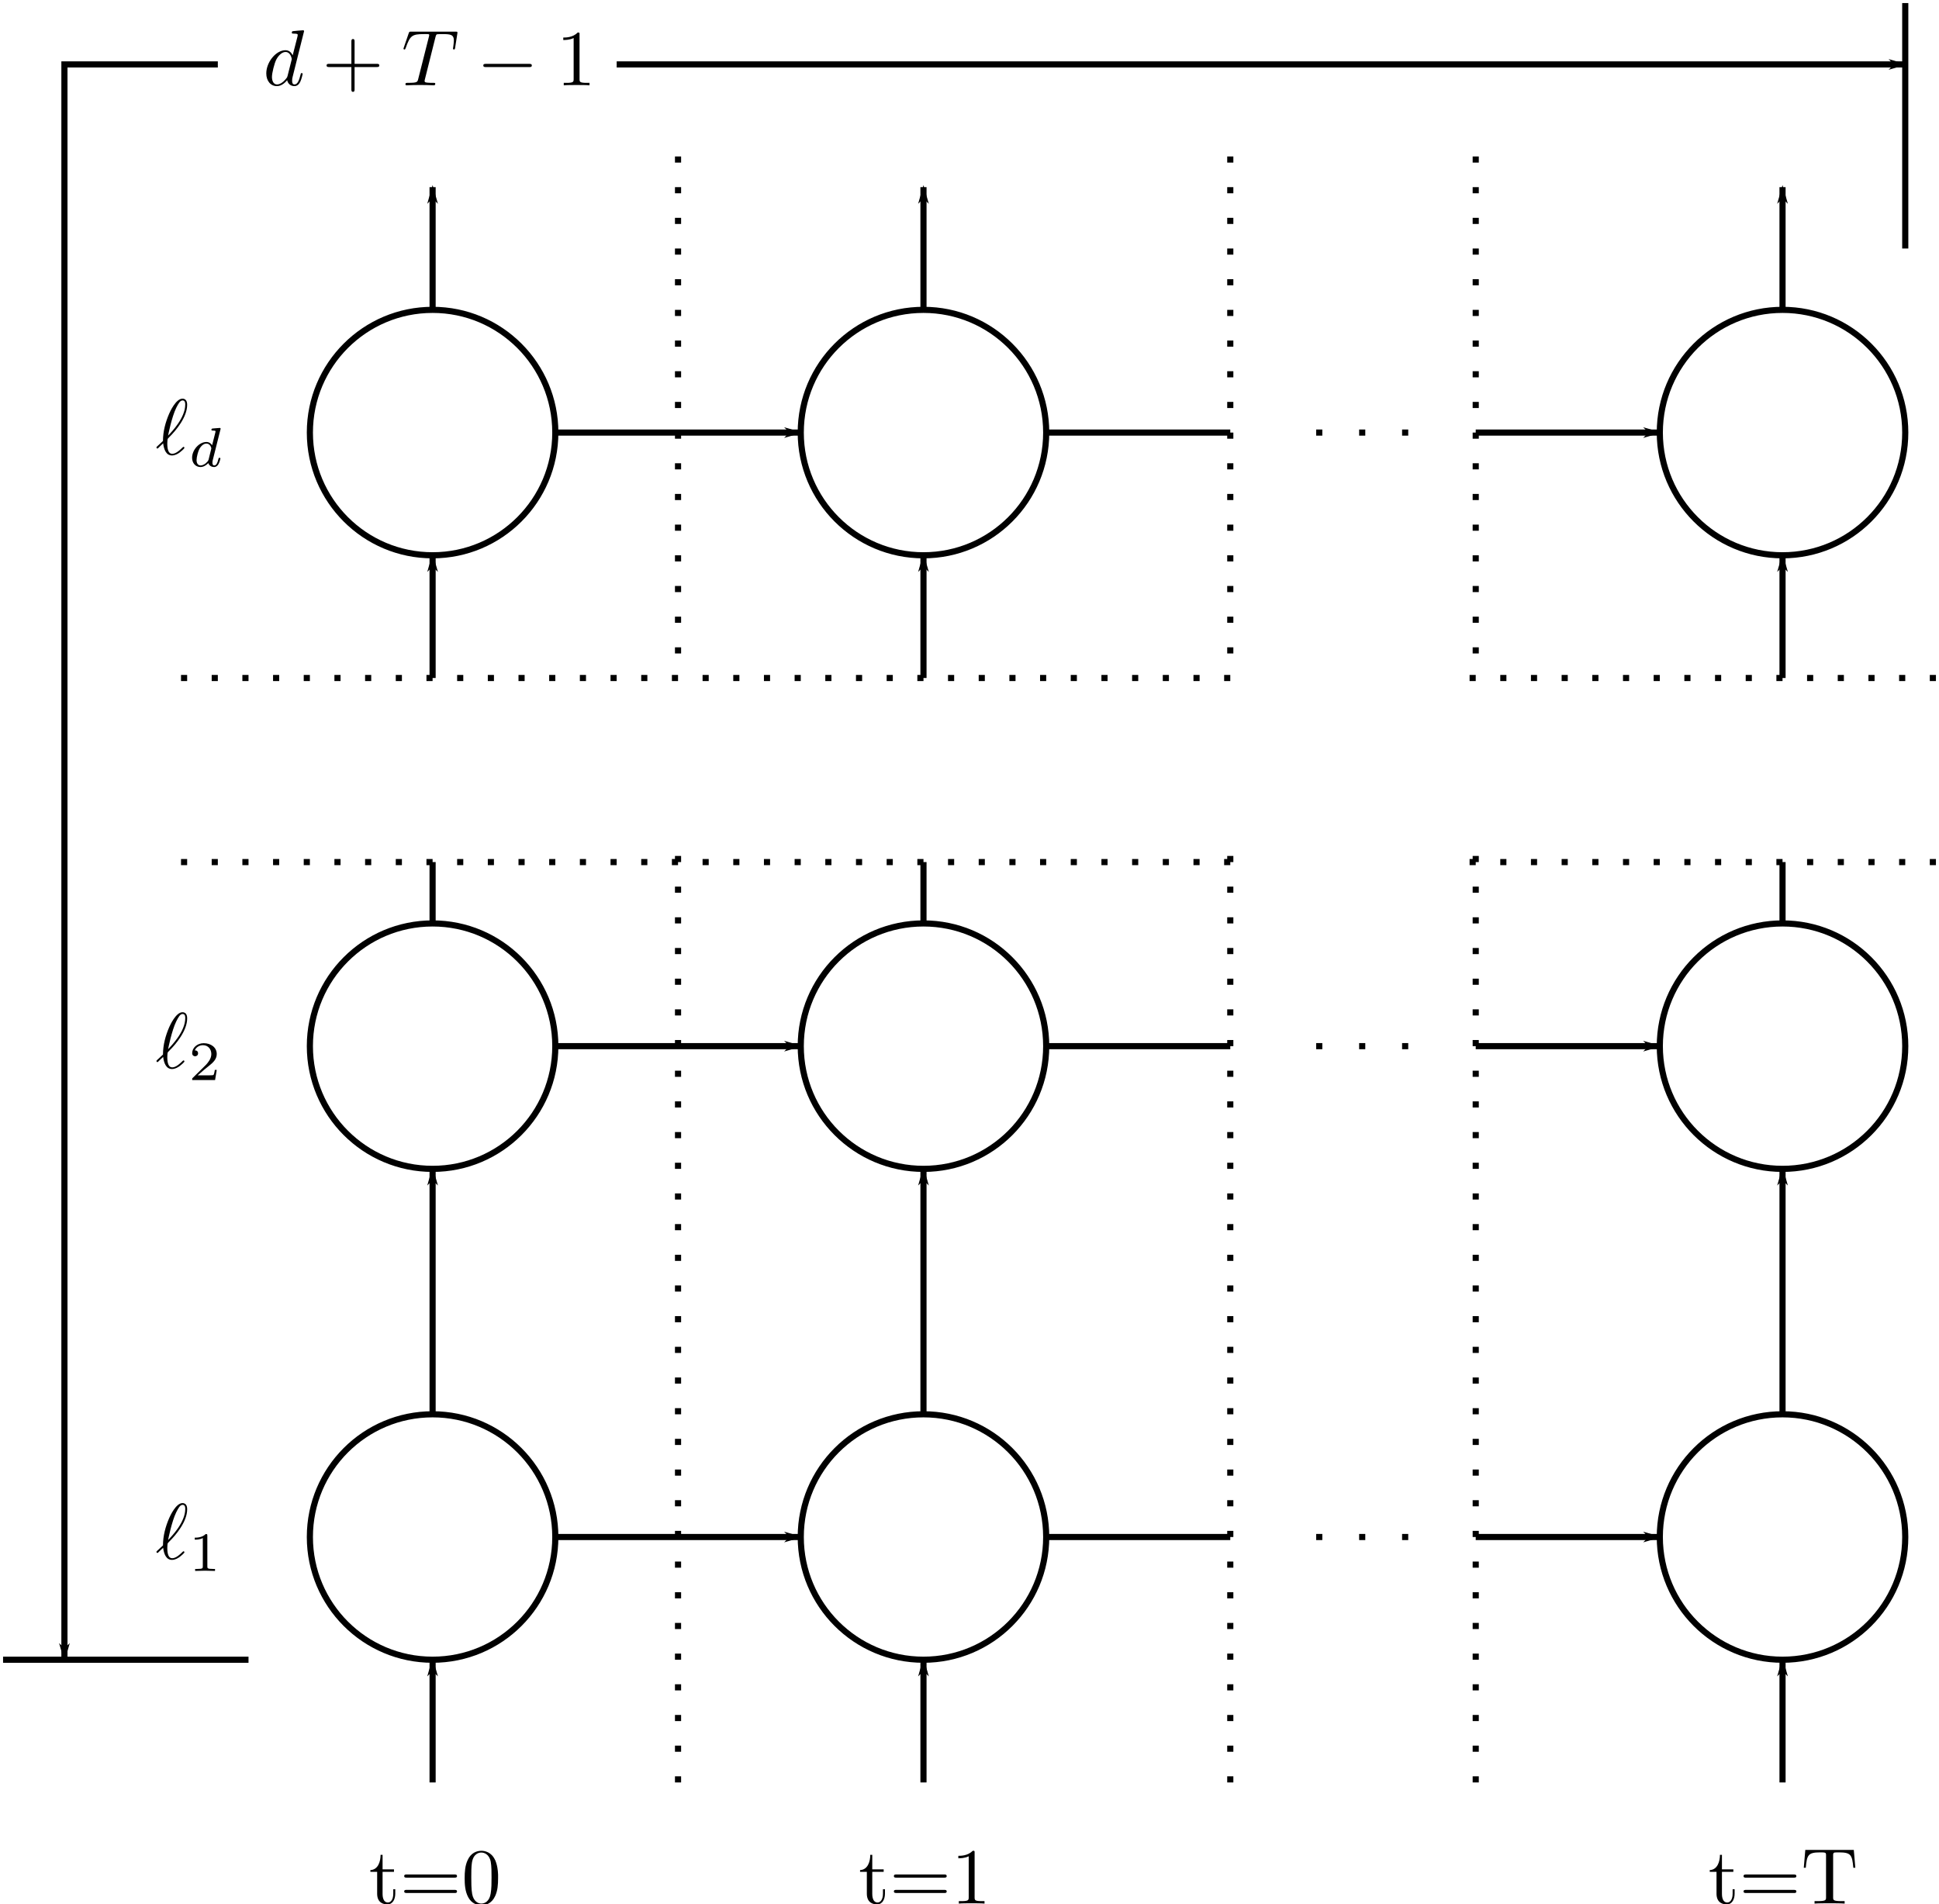 <?xml version="1.0" encoding="UTF-8" standalone="no"?>
<!-- Created with Inkscape (http://www.inkscape.org/) -->

<svg
   xmlns:ns0="http://www.iki.fi/pav/software/textext/"
   xmlns:dc="http://purl.org/dc/elements/1.1/"
   xmlns:cc="http://creativecommons.org/ns#"
   xmlns:rdf="http://www.w3.org/1999/02/22-rdf-syntax-ns#"
   xmlns:svg="http://www.w3.org/2000/svg"
   xmlns="http://www.w3.org/2000/svg"
   xmlns:sodipodi="http://sodipodi.sourceforge.net/DTD/sodipodi-0.dtd"
   xmlns:inkscape="http://www.inkscape.org/namespaces/inkscape"
   width="316"
   height="310.375"
   id="svg2"
   version="1.1"
   inkscape:version="0.48.5 r10040"
   sodipodi:docname="arch_stacked.pdf">
  <sodipodi:namedview
     id="base"
     pagecolor="#ffffff"
     bordercolor="#666666"
     borderopacity="1.0"
     inkscape:pageopacity="0.0"
     inkscape:pageshadow="2"
     inkscape:zoom="0.98994949"
     inkscape:cx="4.9560442"
     inkscape:cy="194.37792"
     inkscape:document-units="px"
     inkscape:current-layer="layer1"
     showgrid="true"
     inkscape:window-width="1366"
     inkscape:window-height="768"
     inkscape:window-x="0"
     inkscape:window-y="0"
     inkscape:window-maximized="1"
     fit-margin-top="0"
     fit-margin-left="0"
     fit-margin-right="0"
     fit-margin-bottom="0">
    <inkscape:grid
       originy="-440.125px"
       originx="-39.5px"
       snapvisiblegridlinesonly="true"
       enabled="true"
       visible="true"
       empspacing="5"
       type="xygrid"
       id="grid2985" />
  </sodipodi:namedview>
  <defs
     id="defs4">
    <marker
       inkscape:stockid="Arrow1Lstart"
       orient="auto"
       refY="0"
       refX="0"
       id="Arrow1Lstart"
       style="overflow:visible">
      <path
         inkscape:connector-curvature="0"
         id="path4791"
         d="M 0,0 5,-5 -12.5,0 5,5 0,0 z"
         style="fill-rule:evenodd;stroke:#000000;stroke-width:1pt"
         transform="matrix(0.8,0,0,0.8,10,0)" />
    </marker>
    <marker
       inkscape:stockid="Arrow1Lend"
       orient="auto"
       refY="0"
       refX="0"
       id="Arrow1Lend"
       style="overflow:visible">
      <path
         inkscape:connector-curvature="0"
         id="path3817"
         d="M 0,0 5,-5 -12.5,0 5,5 0,0 z"
         style="fill-rule:evenodd;stroke:#000000;stroke-width:1pt"
         transform="matrix(-0.8,0,0,-0.8,-10,0)" />
    </marker>
    <marker
       inkscape:stockid="Arrow2Mend"
       orient="auto"
       refY="0"
       refX="0"
       id="Arrow2Mend"
       style="overflow:visible">
      <path
         inkscape:connector-curvature="0"
         id="path3841"
         style="fill-rule:evenodd;stroke-width:0.625;stroke-linejoin:round"
         d="M 8.719,4.034 -2.207,0.016 8.719,-4.002 c -1.745,2.372 -1.735,5.617 -6e-7,8.035 z"
         transform="scale(-0.6,-0.6)" />
    </marker>
    <marker
       inkscape:stockid="Arrow1Lend"
       orient="auto"
       refY="0"
       refX="0"
       id="Arrow1Lend-6"
       style="overflow:visible">
      <path
         inkscape:connector-curvature="0"
         id="path3817-2"
         d="M 0,0 5,-5 -12.5,0 5,5 0,0 z"
         style="fill-rule:evenodd;stroke:#000000;stroke-width:1pt"
         transform="matrix(-0.8,0,0,-0.8,-10,0)" />
    </marker>
    <marker
       inkscape:stockid="Arrow1Lend"
       orient="auto"
       refY="0"
       refX="0"
       id="Arrow1Lend-1"
       style="overflow:visible">
      <path
         inkscape:connector-curvature="0"
         id="path3817-27"
         d="M 0,0 5,-5 -12.5,0 5,5 0,0 z"
         style="fill-rule:evenodd;stroke:#000000;stroke-width:1pt"
         transform="matrix(-0.8,0,0,-0.8,-10,0)" />
    </marker>
    <marker
       inkscape:stockid="Arrow1Lend"
       orient="auto"
       refY="0"
       refX="0"
       id="Arrow1Lend-9"
       style="overflow:visible">
      <path
         inkscape:connector-curvature="0"
         id="path3817-3"
         d="M 0,0 5,-5 -12.5,0 5,5 0,0 z"
         style="fill-rule:evenodd;stroke:#000000;stroke-width:1pt"
         transform="matrix(-0.8,0,0,-0.8,-10,0)" />
    </marker>
    <marker
       inkscape:stockid="Arrow1Lend"
       orient="auto"
       refY="0"
       refX="0"
       id="Arrow1Lend-0"
       style="overflow:visible">
      <path
         inkscape:connector-curvature="0"
         id="path3817-6"
         d="M 0,0 5,-5 -12.5,0 5,5 0,0 z"
         style="fill-rule:evenodd;stroke:#000000;stroke-width:1pt"
         transform="matrix(-0.8,0,0,-0.8,-10,0)" />
    </marker>
    <marker
       inkscape:stockid="Arrow1Lend"
       orient="auto"
       refY="0"
       refX="0"
       id="Arrow1Lend-61"
       style="overflow:visible">
      <path
         inkscape:connector-curvature="0"
         id="path3817-8"
         d="M 0,0 5,-5 -12.5,0 5,5 0,0 z"
         style="fill-rule:evenodd;stroke:#000000;stroke-width:1pt"
         transform="matrix(-0.8,0,0,-0.8,-10,0)" />
    </marker>
    <marker
       inkscape:stockid="Arrow1Lend"
       orient="auto"
       refY="0"
       refX="0"
       id="Arrow1Lend-92"
       style="overflow:visible">
      <path
         inkscape:connector-curvature="0"
         id="path3817-0"
         d="M 0,0 5,-5 -12.5,0 5,5 0,0 z"
         style="fill-rule:evenodd;stroke:#000000;stroke-width:1pt"
         transform="matrix(-0.8,0,0,-0.8,-10,0)" />
    </marker>
    <marker
       inkscape:stockid="Arrow1Lend"
       orient="auto"
       refY="0"
       refX="0"
       id="Arrow1Lend-7"
       style="overflow:visible">
      <path
         inkscape:connector-curvature="0"
         id="path3817-5"
         d="M 0,0 5,-5 -12.5,0 5,5 0,0 z"
         style="fill-rule:evenodd;stroke:#000000;stroke-width:1pt"
         transform="matrix(-0.8,0,0,-0.8,-10,0)" />
    </marker>
    <marker
       inkscape:stockid="Arrow1Lend"
       orient="auto"
       refY="0"
       refX="0"
       id="Arrow1Lend-2"
       style="overflow:visible">
      <path
         inkscape:connector-curvature="0"
         id="path3817-28"
         d="M 0,0 5,-5 -12.5,0 5,5 0,0 z"
         style="fill-rule:evenodd;stroke:#000000;stroke-width:1pt"
         transform="matrix(-0.8,0,0,-0.8,-10,0)" />
    </marker>
    <marker
       inkscape:stockid="Arrow1Lend"
       orient="auto"
       refY="0"
       refX="0"
       id="Arrow1Lend-612"
       style="overflow:visible">
      <path
         inkscape:connector-curvature="0"
         id="path3817-9"
         d="M 0,0 5,-5 -12.5,0 5,5 0,0 z"
         style="fill-rule:evenodd;stroke:#000000;stroke-width:1pt"
         transform="matrix(-0.8,0,0,-0.8,-10,0)" />
    </marker>
    <marker
       inkscape:stockid="Arrow1Lend"
       orient="auto"
       refY="0"
       refX="0"
       id="Arrow1Lend-19"
       style="overflow:visible">
      <path
         inkscape:connector-curvature="0"
         id="path3817-4"
         d="M 0,0 5,-5 -12.5,0 5,5 0,0 z"
         style="fill-rule:evenodd;stroke:#000000;stroke-width:1pt"
         transform="matrix(-0.8,0,0,-0.8,-10,0)" />
    </marker>
    <marker
       inkscape:stockid="Arrow1Lend"
       orient="auto"
       refY="0"
       refX="0"
       id="Arrow1Lend-8"
       style="overflow:visible">
      <path
         inkscape:connector-curvature="0"
         id="path3817-45"
         d="M 0,0 5,-5 -12.5,0 5,5 0,0 z"
         style="fill-rule:evenodd;stroke:#000000;stroke-width:1pt"
         transform="matrix(-0.8,0,0,-0.8,-10,0)" />
    </marker>
    <marker
       inkscape:stockid="Arrow1Lend"
       orient="auto"
       refY="0"
       refX="0"
       id="Arrow1Lend-3"
       style="overflow:visible">
      <path
         inkscape:connector-curvature="0"
         id="path3817-61"
         d="M 0,0 5,-5 -12.5,0 5,5 0,0 z"
         style="fill-rule:evenodd;stroke:#000000;stroke-width:1pt"
         transform="matrix(-0.8,0,0,-0.8,-10,0)" />
    </marker>
    <marker
       inkscape:stockid="Arrow1Lend"
       orient="auto"
       refY="0"
       refX="0"
       id="Arrow1Lend-32"
       style="overflow:visible">
      <path
         inkscape:connector-curvature="0"
         id="path3817-06"
         d="M 0,0 5,-5 -12.5,0 5,5 0,0 z"
         style="fill-rule:evenodd;stroke:#000000;stroke-width:1pt"
         transform="matrix(-0.8,0,0,-0.8,-10,0)" />
    </marker>
    <marker
       inkscape:stockid="Arrow1Lend"
       orient="auto"
       refY="0"
       refX="0"
       id="Arrow1Lend-5"
       style="overflow:visible">
      <path
         inkscape:connector-curvature="0"
         id="path3817-54"
         d="M 0,0 5,-5 -12.5,0 5,5 0,0 z"
         style="fill-rule:evenodd;stroke:#000000;stroke-width:1pt"
         transform="matrix(-0.8,0,0,-0.8,-10,0)" />
    </marker>
    <marker
       inkscape:stockid="Arrow1Lend"
       orient="auto"
       refY="0"
       refX="0"
       id="Arrow1Lend-36"
       style="overflow:visible">
      <path
         inkscape:connector-curvature="0"
         id="path3817-7"
         d="M 0,0 5,-5 -12.5,0 5,5 0,0 z"
         style="fill-rule:evenodd;stroke:#000000;stroke-width:1pt"
         transform="matrix(-0.8,0,0,-0.8,-10,0)" />
    </marker>
    <marker
       inkscape:stockid="Arrow1Lend"
       orient="auto"
       refY="0"
       refX="0"
       id="marker3224"
       style="overflow:visible">
      <path
         inkscape:connector-curvature="0"
         id="path3226"
         d="M 0,0 5,-5 -12.5,0 5,5 0,0 z"
         style="fill-rule:evenodd;stroke:#000000;stroke-width:1pt"
         transform="matrix(-0.8,0,0,-0.8,-10,0)" />
    </marker>
    <marker
       inkscape:stockid="Arrow1Lend"
       orient="auto"
       refY="0"
       refX="0"
       id="marker3228"
       style="overflow:visible">
      <path
         inkscape:connector-curvature="0"
         id="path3230"
         d="M 0,0 5,-5 -12.5,0 5,5 0,0 z"
         style="fill-rule:evenodd;stroke:#000000;stroke-width:1pt"
         transform="matrix(-0.8,0,0,-0.8,-10,0)" />
    </marker>
    <marker
       inkscape:stockid="Arrow1Lend"
       orient="auto"
       refY="0"
       refX="0"
       id="marker3232"
       style="overflow:visible">
      <path
         inkscape:connector-curvature="0"
         id="path3234"
         d="M 0,0 5,-5 -12.5,0 5,5 0,0 z"
         style="fill-rule:evenodd;stroke:#000000;stroke-width:1pt"
         transform="matrix(-0.8,0,0,-0.8,-10,0)" />
    </marker>
    <marker
       inkscape:stockid="Arrow1Lend"
       orient="auto"
       refY="0"
       refX="0"
       id="marker3236"
       style="overflow:visible">
      <path
         inkscape:connector-curvature="0"
         id="path3238"
         d="M 0,0 5,-5 -12.5,0 5,5 0,0 z"
         style="fill-rule:evenodd;stroke:#000000;stroke-width:1pt"
         transform="matrix(-0.8,0,0,-0.8,-10,0)" />
    </marker>
  </defs>
  <g
     transform="translate(-39.5,-301.862)"
     inkscape:label="Layer 1"
     inkscape:groupmode="layer"
     id="layer1">
    <path
       sodipodi:type="arc"
       style="fill:none;stroke:#000000;stroke-opacity:1"
       id="path2992"
       sodipodi:cx="110"
       sodipodi:cy="472.36218"
       sodipodi:rx="20"
       sodipodi:ry="20"
       d="m 130,472.362 c 0,11.046 -8.954,20 -20,20 -11.046,0 -20,-8.954 -20,-20 0,-11.046 8.954,-20 20,-20 11.046,0 20,8.954 20,20 z" />
    <path
       transform="translate(80,0)"
       sodipodi:type="arc"
       style="fill:none;stroke:#000000;stroke-opacity:1"
       id="path2992-3"
       sodipodi:cx="110"
       sodipodi:cy="472.36218"
       sodipodi:rx="20"
       sodipodi:ry="20"
       d="m 130,472.362 c 0,11.046 -8.954,20 -20,20 -11.046,0 -20,-8.954 -20,-20 0,-11.046 8.954,-20 20,-20 11.046,0 20,8.954 20,20 z" />
    <path
       transform="translate(220,0)"
       sodipodi:type="arc"
       style="fill:none;stroke:#000000;stroke-opacity:1"
       id="path2992-6"
       sodipodi:cx="110"
       sodipodi:cy="472.36218"
       sodipodi:rx="20"
       sodipodi:ry="20"
       d="m 130,472.362 c 0,11.046 -8.954,20 -20,20 -11.046,0 -20,-8.954 -20,-20 0,-11.046 8.954,-20 20,-20 11.046,0 20,8.954 20,20 z" />
    <path
       transform="translate(0,80)"
       sodipodi:type="arc"
       style="fill:none;stroke:#000000;stroke-opacity:1"
       id="path2992-7"
       sodipodi:cx="110"
       sodipodi:cy="472.36218"
       sodipodi:rx="20"
       sodipodi:ry="20"
       d="m 130,472.362 c 0,11.046 -8.954,20 -20,20 -11.046,0 -20,-8.954 -20,-20 0,-11.046 8.954,-20 20,-20 11.046,0 20,8.954 20,20 z" />
    <path
       transform="translate(80,80)"
       sodipodi:type="arc"
       style="fill:none;stroke:#000000;stroke-opacity:1"
       id="path2992-5"
       sodipodi:cx="110"
       sodipodi:cy="472.36218"
       sodipodi:rx="20"
       sodipodi:ry="20"
       d="m 130,472.362 c 0,11.046 -8.954,20 -20,20 -11.046,0 -20,-8.954 -20,-20 0,-11.046 8.954,-20 20,-20 11.046,0 20,8.954 20,20 z" />
    <path
       transform="translate(220,80)"
       sodipodi:type="arc"
       style="fill:none;stroke:#000000;stroke-opacity:1"
       id="path2992-35"
       sodipodi:cx="110"
       sodipodi:cy="472.36218"
       sodipodi:rx="20"
       sodipodi:ry="20"
       d="m 130,472.362 c 0,11.046 -8.954,20 -20,20 -11.046,0 -20,-8.954 -20,-20 0,-11.046 8.954,-20 20,-20 11.046,0 20,8.954 20,20 z" />
    <path
       style="fill:none;stroke:#000000;stroke-width:1px;stroke-linecap:butt;stroke-linejoin:miter;stroke-opacity:1;marker-end:url(#Arrow1Lend)"
       d="m 130,552.362 40,0"
       id="path3808"
       inkscape:connector-curvature="0" />
    <path
       style="fill:none;stroke:#000000;stroke-width:1px;stroke-linecap:butt;stroke-linejoin:miter;stroke-opacity:1;marker-end:url(#Arrow1Lend)"
       d="m 130,472.362 40,0"
       id="path3808-9"
       inkscape:connector-curvature="0" />
    <path
       style="fill:none;stroke:#000000;stroke-width:1px;stroke-linecap:butt;stroke-linejoin:miter;stroke-opacity:1;marker-end:url(#Arrow1Lend)"
       d="m 110,532.362 0,-40"
       id="path3808-0"
       inkscape:connector-curvature="0" />
    <path
       style="fill:none;stroke:#000000;stroke-width:1px;stroke-linecap:butt;stroke-linejoin:miter;stroke-opacity:1;marker-end:url(#Arrow1Lend)"
       d="m 190,532.362 0,-40"
       id="path3808-6"
       inkscape:connector-curvature="0" />
    <path
       style="fill:none;stroke:#000000;stroke-width:1px;stroke-linecap:butt;stroke-linejoin:miter;stroke-opacity:1;marker-end:url(#Arrow1Lend)"
       d="m 330,532.362 0,-40"
       id="path3808-2"
       inkscape:connector-curvature="0" />
    <path
       style="fill:none;stroke:#000000;stroke-width:1px;stroke-linecap:butt;stroke-linejoin:miter;stroke-opacity:1;marker-end:none"
       d="m 210,552.362 30,0"
       id="path3808-7"
       inkscape:connector-curvature="0"
       sodipodi:nodetypes="cc" />
    <path
       style="fill:none;stroke:#000000;stroke-width:1px;stroke-linecap:butt;stroke-linejoin:miter;stroke-opacity:1;marker-end:none"
       d="m 210,472.362 30,0"
       id="path3808-23"
       inkscape:connector-curvature="0"
       sodipodi:nodetypes="cc" />
    <path
       style="fill:none;stroke:#000000;stroke-width:1px;stroke-linecap:butt;stroke-linejoin:miter;stroke-opacity:1;marker-end:url(#Arrow1Lend)"
       d="m 280,552.362 30,0"
       id="path3808-7-9"
       inkscape:connector-curvature="0"
       sodipodi:nodetypes="cc" />
    <path
       style="fill:none;stroke:#000000;stroke-width:1px;stroke-linecap:butt;stroke-linejoin:miter;stroke-opacity:1;marker-end:url(#Arrow1Lend)"
       d="m 280,472.362 30,0"
       id="path3808-7-97"
       inkscape:connector-curvature="0"
       sodipodi:nodetypes="cc" />
    <path
       style="fill:none;stroke:#000000;stroke-width:1;stroke-linecap:butt;stroke-linejoin:miter;stroke-miterlimit:4;stroke-opacity:1;stroke-dasharray:1, 6;stroke-dashoffset:0"
       d="m 254,472.362 20,0"
       id="path4554"
       inkscape:connector-curvature="0" />
    <path
       style="fill:none;stroke:#000000;stroke-width:1;stroke-linecap:butt;stroke-linejoin:miter;stroke-miterlimit:4;stroke-opacity:1;stroke-dasharray:1, 6;stroke-dashoffset:0"
       d="m 254,552.362 20,0"
       id="path4554-3"
       inkscape:connector-curvature="0" />
    <g
       transform="translate(0,-40)"
       id="g3322">
      <path
         sodipodi:nodetypes="cc"
         inkscape:connector-curvature="0"
         id="path3808-23-3"
         d="m 110,452.362 0,-20"
         style="fill:none;stroke:#000000;stroke-width:1px;stroke-linecap:butt;stroke-linejoin:miter;stroke-opacity:1;marker-end:url(#Arrow1Lend)" />
      <path
         sodipodi:nodetypes="cc"
         inkscape:connector-curvature="0"
         id="path3808-23-3-7"
         d="m 190,452.362 0,-20"
         style="fill:none;stroke:#000000;stroke-width:1px;stroke-linecap:butt;stroke-linejoin:miter;stroke-opacity:1;marker-end:url(#Arrow1Lend)" />
      <path
         sodipodi:nodetypes="cc"
         inkscape:connector-curvature="0"
         id="path3808-23-3-0"
         d="m 330,452.362 0,-20"
         style="fill:none;stroke:#000000;stroke-width:1px;stroke-linecap:butt;stroke-linejoin:miter;stroke-opacity:1;marker-end:url(#Arrow1Lend)" />
    </g>
    <path
       style="fill:none;stroke:#000000;stroke-width:1px;stroke-linecap:butt;stroke-linejoin:miter;stroke-opacity:1;marker-end:url(#Arrow1Lend)"
       d="m 110,592.362 0,-20"
       id="path3808-23-3-06"
       inkscape:connector-curvature="0"
       sodipodi:nodetypes="cc" />
    <path
       style="fill:none;stroke:#000000;stroke-width:1px;stroke-linecap:butt;stroke-linejoin:miter;stroke-opacity:1;marker-end:url(#Arrow1Lend)"
       d="m 190,592.362 0,-20"
       id="path3808-23-3-1"
       inkscape:connector-curvature="0"
       sodipodi:nodetypes="cc" />
    <path
       style="fill:none;stroke:#000000;stroke-width:1px;stroke-linecap:butt;stroke-linejoin:miter;stroke-opacity:1;marker-end:url(#Arrow1Lend)"
       d="m 330,592.362 0,-20"
       id="path3808-23-3-76"
       inkscape:connector-curvature="0"
       sodipodi:nodetypes="cc" />
    <path
       sodipodi:nodetypes="cc"
       style="fill:none;stroke:#000000;stroke-width:1;stroke-linecap:butt;stroke-linejoin:miter;stroke-miterlimit:4;stroke-opacity:1;stroke-dasharray:1, 4;stroke-dashoffset:0"
       d="m 150,592.362 0,-155"
       id="path4666"
       inkscape:connector-curvature="0" />
    <path
       sodipodi:nodetypes="cc"
       style="fill:none;stroke:#000000;stroke-width:1;stroke-linecap:butt;stroke-linejoin:miter;stroke-miterlimit:4;stroke-opacity:1;stroke-dasharray:1, 4;stroke-dashoffset:0"
       d="m 240,592.362 0,-155"
       id="path4666-5"
       inkscape:connector-curvature="0" />
    <path
       sodipodi:nodetypes="cc"
       style="fill:none;stroke:#000000;stroke-width:1;stroke-linecap:butt;stroke-linejoin:miter;stroke-miterlimit:4;stroke-opacity:1;stroke-dasharray:1, 4;stroke-dashoffset:0"
       d="m 280,592.362 0,-155"
       id="path4666-6"
       inkscape:connector-curvature="0" />
    <g
       id="g5537"
       transform="matrix(1.3,0,0,-1.3,27.431,1466.506)"
       xml:space="preserve"
       stroke-miterlimit="10.433"
       font-style="normal"
       font-variant="normal"
       font-weight="normal"
       font-stretch="normal"
       font-size-adjust="none"
       letter-spacing="normal"
       word-spacing="normal"
       ns0:text="t=T"
       ns0:preamble=""
       style="font-style:normal;font-variant:normal;font-weight:normal;font-stretch:normal;letter-spacing:normal;word-spacing:normal;text-anchor:start;fill:none;stroke:#000000;stroke-linecap:butt;stroke-linejoin:miter;stroke-miterlimit:10.433;stroke-opacity:1;stroke-dasharray:none;stroke-dashoffset:0"><path
         style="fill:#000000;stroke-width:0"
         inkscape:connector-curvature="0"
         d="m 225.15,661.21 h 1.43 v 0.31 h -1.43 v 1.82 h -0.25 c 0,-0.81 -0.3,-1.87 -1.28,-1.91 v -0.22 h 0.85 v -2.74 c 0,-1.23 0.92,-1.34 1.28,-1.34 0.71,0 0.99,0.7 0.99,1.34 v 0.56 h -0.25 v -0.54 c 0,-0.74 -0.3,-1.12 -0.67,-1.12 -0.67,0 -0.67,0.91 -0.67,1.08 z"
         id="path5539" /><path
         style="fill:#000000;stroke-width:0"
         inkscape:connector-curvature="0"
         d="m 234.14,660.48 0.03,0 0.03,0 0.03,0 0.01,0.01 0.02,0 0.01,0 0.02,0 0.01,0 0.01,0 0.02,0.01 0.01,0 0.01,0 0.02,0.01 0.01,0 0.01,0.01 0.01,0 0.01,0.01 0.01,0.01 0.01,0.01 0.01,0.01 0.01,0.01 0,0 0.01,0.01 0,0 0,0.01 0,0.01 0.01,0 0,0.01 0,0.01 0,0 0.01,0.01 0,0.01 0,0.01 0,0.01 0,0 0,0.01 0,0.01 c 0,0.2 -0.19,0.2 -0.33,0.2 h -5.96 c -0.14,0 -0.33,0 -0.33,-0.2 0,-0.2 0.19,-0.2 0.34,-0.2 z"
         id="path5541" /><path
         style="fill:#000000;stroke-width:0"
         inkscape:connector-curvature="0"
         d="m 234.15,658.56 0.02,0 0.01,0 0.03,0 0.02,0 0.02,0 0.01,0 0.02,0 0.01,0 0.01,0 0.02,0.01 0.01,0 0.01,0 0.02,0.01 0.01,0 0.01,0.01 0.01,0 0.01,0.01 0.01,0 0.01,0.01 0.01,0.01 0.01,0.01 0,0 0.01,0.01 0,0.01 0.01,0 0,0.01 0,0 0,0.01 0.01,0.01 0,0 0,0.01 0,0.01 0.01,0 0,0.01 0,0.01 0,0.01 0,0.01 0,0.01 0,0.01 c 0,0.19 -0.19,0.19 -0.34,0.19 h -5.94 c -0.15,0 -0.34,0 -0.34,-0.19 0,-0.2 0.19,-0.2 0.33,-0.2 z"
         id="path5543" /><path
         style="fill:#000000;stroke-width:0"
         inkscape:connector-curvature="0"
         d="m 241.68,663.96 h -6.08 l -0.19,-2.24 h 0.25 c 0.14,1.6 0.29,1.93 1.79,1.93 0.18,0 0.44,0 0.54,-0.02 0.21,-0.04 0.21,-0.15 0.21,-0.37 v -5.24 c 0,-0.34 0,-0.48 -1.05,-0.48 h -0.39 v -0.31 c 0.4,0.04 1.42,0.04 1.88,0.04 0.46,0 1.48,0 1.89,-0.04 v 0.31 h -0.4 c -1.04,0 -1.04,0.14 -1.04,0.48 v 5.24 c 0,0.19 0,0.33 0.17,0.37 0.11,0.02 0.38,0.02 0.57,0.02 1.5,0 1.65,-0.33 1.79,-1.93 h 0.25 z"
         id="path5545" /></g>    <g
       style="font-style:normal;font-variant:normal;font-weight:normal;font-stretch:normal;letter-spacing:normal;word-spacing:normal;text-anchor:start;fill:none;stroke:#000000;stroke-linecap:butt;stroke-linejoin:miter;stroke-miterlimit:10.433;stroke-opacity:1;stroke-dasharray:none;stroke-dashoffset:0"
       ns0:preamble=""
       ns0:text="$\\ell_{1}$"
       word-spacing="normal"
       letter-spacing="normal"
       font-size-adjust="none"
       font-stretch="normal"
       font-weight="normal"
       font-variant="normal"
       font-style="normal"
       stroke-miterlimit="10.433"
       xml:space="preserve"
       transform="matrix(1.3,0,0,-1.3,-225.607,1410.349)"
       id="g5733"><path
         style="fill:#000000;stroke-width:0"
         inkscape:connector-curvature="0"
         id="path5735"
         d="m 223.59,658.22 0,-0.01 -0.01,0 0,-0.01 -0.01,0 0,-0.01 0,-0.01 -0.01,0 0,-0.01 -0.01,0 0,-0.01 0,0 0,0 0,-0.01 0,0 0,0 -0.01,-0.01 0,0 0,0 0,-0.01 0,0 0,0 0,-0.01 0,0 c 0,-0.05 0.06,-0.13 0.12,-0.13 0.05,0 0.08,0.03 0.36,0.31 0.08,0.07 0.28,0.26 0.36,0.34 0.1,-0.79 0.38,-1.52 1.11,-1.52 0.4,0 0.75,0.22 0.96,0.37 0.14,0.1 0.6,0.49 0.6,0.59 0,0.03 -0.03,0.12 -0.12,0.12 -0.03,0 -0.04,-0.01 -0.13,-0.09 -0.63,-0.63 -1,-0.78 -1.29,-0.78 -0.45,0 -0.61,0.52 -0.61,1.3 0,0.05 0.02,0.51 0.05,0.56 0.02,0.03 0.02,0.05 0.22,0.25 0.81,0.8 2.22,2.48 2.22,4.02 0,0.17 0,0.78 -0.59,0.78 l 0.02,-0.22 c 0.33,0 0.33,-0.36 0.33,-0.52 0,-1.66 -1.67,-3.39 -2.15,-3.89 h 0 c 0.02,0.11 0.45,2.31 1.02,3.48 0.27,0.53 0.48,0.93 0.8,0.93 l -0.02,0.22 c -0.82,0 -1.56,-1.64 -1.66,-1.87 -0.47,-1.08 -0.78,-2.24 -0.78,-3.43 z" /><path
         style="fill:#000000;stroke-width:0"
         inkscape:connector-curvature="0"
         id="path5737"
         d="m 229.92,660.16 0,0.01 0,0.01 0,0.01 0,0.01 0,0 0,0.01 0,0.01 0,0.01 -0.01,0 0,0.01 0,0.01 0,0 0,0.01 0,0 0,0.01 0,0 0,0.01 0,0 0,0.01 -0.01,0.01 0,0.01 0,0 -0.01,0.01 0,0.01 -0.01,0 0,0.01 -0.01,0 0,0 -0.01,0.01 -0.01,0 -0.01,0 -0.01,0 0,0 -0.01,0 0,0 -0.01,0.01 -0.01,0 0,0 -0.01,0 0,0 -0.01,0 -0.01,0 -0.01,0 0,0 -0.01,0 -0.01,0 -0.01,0 -0.01,0 0,0 -0.01,0 c -0.45,-0.44 -1.08,-0.45 -1.37,-0.45 v -0.25 c 0.17,0 0.63,0 1.01,0.2 v -3.55 c 0,-0.23 0,-0.32 -0.69,-0.32 h -0.27 v -0.25 c 0.13,0.01 0.98,0.03 1.24,0.03 0.22,0 1.09,-0.02 1.25,-0.03 v 0.25 h -0.27 c -0.69,0 -0.69,0.09 -0.69,0.32 z" /></g>    <g
       id="g5925"
       transform="matrix(1.3,0,0,-1.3,-225.607,1330.349)"
       xml:space="preserve"
       stroke-miterlimit="10.433"
       font-style="normal"
       font-variant="normal"
       font-weight="normal"
       font-stretch="normal"
       font-size-adjust="none"
       letter-spacing="normal"
       word-spacing="normal"
       ns0:text="$\\ell_{2}$"
       ns0:preamble=""
       style="font-style:normal;font-variant:normal;font-weight:normal;font-stretch:normal;letter-spacing:normal;word-spacing:normal;text-anchor:start;fill:none;stroke:#000000;stroke-linecap:butt;stroke-linejoin:miter;stroke-miterlimit:10.433;stroke-opacity:1;stroke-dasharray:none;stroke-dashoffset:0"><path
         style="fill:#000000;stroke-width:0"
         inkscape:connector-curvature="0"
         d="m 223.59,658.22 0,-0.01 -0.01,0 0,-0.01 -0.01,0 0,-0.01 0,-0.01 -0.01,0 0,-0.01 -0.01,0 0,-0.01 0,0 0,0 0,-0.01 0,0 0,0 -0.01,-0.01 0,0 0,0 0,-0.01 0,0 0,0 0,-0.01 0,0 c 0,-0.05 0.06,-0.13 0.12,-0.13 0.05,0 0.08,0.03 0.36,0.31 0.08,0.07 0.28,0.26 0.36,0.34 0.1,-0.79 0.38,-1.52 1.11,-1.52 0.4,0 0.75,0.22 0.96,0.37 0.14,0.1 0.6,0.49 0.6,0.59 0,0.03 -0.03,0.12 -0.12,0.12 -0.03,0 -0.04,-0.01 -0.13,-0.09 -0.63,-0.63 -1,-0.78 -1.29,-0.78 -0.45,0 -0.61,0.52 -0.61,1.3 0,0.05 0.02,0.51 0.05,0.56 0.02,0.03 0.02,0.05 0.22,0.25 0.81,0.8 2.22,2.48 2.22,4.02 0,0.17 0,0.78 -0.59,0.78 l 0.02,-0.22 c 0.33,0 0.33,-0.36 0.33,-0.52 0,-1.66 -1.67,-3.39 -2.15,-3.89 h 0 c 0.02,0.11 0.45,2.31 1.02,3.48 0.27,0.53 0.48,0.93 0.8,0.93 l -0.02,0.22 c -0.82,0 -1.56,-1.64 -1.66,-1.87 -0.47,-1.08 -0.78,-2.24 -0.78,-3.43 z"
         id="path5927" /><path
         style="fill:#000000;stroke-width:0"
         inkscape:connector-curvature="0"
         d="m 231.1,657.01 h -0.24 c -0.02,-0.16 -0.09,-0.57 -0.18,-0.64 -0.05,-0.04 -0.59,-0.04 -0.69,-0.04 h -1.28 c 0.73,0.65 0.98,0.84 1.39,1.17 0.52,0.41 1,0.84 1,1.5 0,0.84 -0.74,1.36 -1.63,1.36 -0.86,0 -1.45,-0.61 -1.45,-1.25 0,-0.35 0.3,-0.39 0.37,-0.39 0.17,0 0.37,0.12 0.37,0.37 0,0.13 -0.05,0.37 -0.41,0.37 0.22,0.5 0.69,0.65 1.02,0.65 0.69,0 1.05,-0.54 1.05,-1.11 0,-0.6 -0.43,-1.08 -0.65,-1.33 l -1.68,-1.66 c -0.07,-0.06 -0.07,-0.07 -0.07,-0.27 h 2.87 z"
         id="path5929" /></g>    <path
       sodipodi:type="arc"
       style="fill:none;stroke:#000000;stroke-opacity:1"
       id="path2992-53"
       sodipodi:cx="110"
       sodipodi:cy="472.36218"
       sodipodi:rx="20"
       sodipodi:ry="20"
       d="m 130,472.362 c 0,11.046 -8.954,20 -20,20 -11.046,0 -20,-8.954 -20,-20 0,-11.046 8.954,-20 20,-20 11.046,0 20,8.954 20,20 z"
       transform="translate(0,-100)" />
    <path
       transform="translate(80,-100)"
       sodipodi:type="arc"
       style="fill:none;stroke:#000000;stroke-opacity:1"
       id="path2992-3-5"
       sodipodi:cx="110"
       sodipodi:cy="472.36218"
       sodipodi:rx="20"
       sodipodi:ry="20"
       d="m 130,472.362 c 0,11.046 -8.954,20 -20,20 -11.046,0 -20,-8.954 -20,-20 0,-11.046 8.954,-20 20,-20 11.046,0 20,8.954 20,20 z" />
    <path
       transform="translate(220,-100)"
       sodipodi:type="arc"
       style="fill:none;stroke:#000000;stroke-opacity:1"
       id="path2992-6-6"
       sodipodi:cx="110"
       sodipodi:cy="472.36218"
       sodipodi:rx="20"
       sodipodi:ry="20"
       d="m 130,472.362 c 0,11.046 -8.954,20 -20,20 -11.046,0 -20,-8.954 -20,-20 0,-11.046 8.954,-20 20,-20 11.046,0 20,8.954 20,20 z" />
    <path
       style="fill:none;stroke:#000000;stroke-width:1px;stroke-linecap:butt;stroke-linejoin:miter;stroke-opacity:1;marker-end:url(#Arrow1Lend)"
       d="m 130,372.362 40,0"
       id="path3808-9-2"
       inkscape:connector-curvature="0" />
    <path
       style="fill:none;stroke:#000000;stroke-width:1px;stroke-linecap:butt;stroke-linejoin:miter;stroke-opacity:1;marker-end:none"
       d="m 210,372.362 30,0"
       id="path3808-23-9"
       inkscape:connector-curvature="0"
       sodipodi:nodetypes="cc" />
    <path
       style="fill:none;stroke:#000000;stroke-width:1px;stroke-linecap:butt;stroke-linejoin:miter;stroke-opacity:1;marker-end:url(#Arrow1Lend)"
       d="m 280,372.362 30,0"
       id="path3808-7-97-1"
       inkscape:connector-curvature="0"
       sodipodi:nodetypes="cc" />
    <path
       style="fill:none;stroke:#000000;stroke-width:1;stroke-linecap:butt;stroke-linejoin:miter;stroke-miterlimit:4;stroke-opacity:1;stroke-dasharray:1, 6;stroke-dashoffset:0"
       d="m 254,372.362 20,0"
       id="path4554-2"
       inkscape:connector-curvature="0" />
    <path
       style="fill:none;stroke:#000000;stroke-width:1px;stroke-linecap:butt;stroke-linejoin:miter;stroke-opacity:1;marker-end:url(#Arrow1Lend)"
       d="m 110,352.362 0,-20"
       id="path3808-23-3-70"
       inkscape:connector-curvature="0"
       sodipodi:nodetypes="cc" />
    <path
       style="fill:none;stroke:#000000;stroke-width:1px;stroke-linecap:butt;stroke-linejoin:miter;stroke-opacity:1;marker-end:url(#Arrow1Lend)"
       d="m 190,352.362 0,-20"
       id="path3808-23-3-7-9"
       inkscape:connector-curvature="0"
       sodipodi:nodetypes="cc" />
    <path
       style="fill:none;stroke:#000000;stroke-width:1px;stroke-linecap:butt;stroke-linejoin:miter;stroke-opacity:1;marker-end:url(#Arrow1Lend)"
       d="m 330,352.362 0,-20"
       id="path3808-23-3-0-3"
       inkscape:connector-curvature="0"
       sodipodi:nodetypes="cc" />
    <path
       sodipodi:nodetypes="cc"
       style="fill:none;stroke:#000000;stroke-width:1;stroke-linecap:butt;stroke-linejoin:miter;stroke-miterlimit:4;stroke-opacity:1;stroke-dasharray:1, 4;stroke-dashoffset:0"
       d="m 240,442.362 -175,0"
       id="path4666-2"
       inkscape:connector-curvature="0" />
    <path
       sodipodi:nodetypes="cc"
       style="fill:none;stroke:#000000;stroke-width:1;stroke-linecap:butt;stroke-linejoin:miter;stroke-miterlimit:4;stroke-opacity:1;stroke-dasharray:1, 4;stroke-dashoffset:0"
       d="m 240,412.362 -175,0"
       id="path4666-2-6"
       inkscape:connector-curvature="0" />
    <path
       transform="translate(64.995,421.862)"
       inkscape:connector-curvature="0"
       id="path3345"
       d="m 45.005,30.5 0,-10"
       style="fill:none;stroke:#000000;stroke-width:1px;stroke-linecap:butt;stroke-linejoin:miter;stroke-opacity:1" />
    <path
       transform="translate(64.995,421.862)"
       inkscape:connector-curvature="0"
       id="path3347"
       d="m 125.005,30.5 0,-10"
       style="fill:none;stroke:#000000;stroke-width:1px;stroke-linecap:butt;stroke-linejoin:miter;stroke-opacity:1" />
    <path
       transform="translate(64.995,421.862)"
       inkscape:connector-curvature="0"
       id="path3349"
       d="m 265.005,30.5 0,-10"
       style="fill:none;stroke:#000000;stroke-width:1px;stroke-linecap:butt;stroke-linejoin:miter;stroke-opacity:1" />
    <path
       sodipodi:nodetypes="cc"
       style="fill:none;stroke:#000000;stroke-width:1;stroke-linecap:butt;stroke-linejoin:miter;stroke-miterlimit:4;stroke-opacity:1;stroke-dasharray:1, 4;stroke-dashoffset:0"
       d="m 355,412.362 -80,0"
       id="path4666-2-6-1"
       inkscape:connector-curvature="0" />
    <path
       sodipodi:nodetypes="cc"
       style="fill:none;stroke:#000000;stroke-width:1;stroke-linecap:butt;stroke-linejoin:miter;stroke-miterlimit:4;stroke-opacity:1;stroke-dasharray:1, 4;stroke-dashoffset:0"
       d="m 355,442.362 -80,0"
       id="path4666-2-6-8"
       inkscape:connector-curvature="0" />
    <path
       sodipodi:nodetypes="cc"
       style="fill:none;stroke:#000000;stroke-width:1;stroke-linecap:butt;stroke-linejoin:miter;stroke-miterlimit:4;stroke-opacity:1;stroke-dasharray:1, 4;stroke-dashoffset:0"
       d="m 280,327.362 0,85"
       id="path4666-2-6-1-7"
       inkscape:connector-curvature="0" />
    <path
       sodipodi:nodetypes="cc"
       style="fill:none;stroke:#000000;stroke-width:1;stroke-linecap:butt;stroke-linejoin:miter;stroke-miterlimit:4;stroke-opacity:1;stroke-dasharray:1, 4;stroke-dashoffset:0"
       d="m 240,327.362 0,85"
       id="path4666-2-6-1-7-9"
       inkscape:connector-curvature="0" />
    <path
       sodipodi:nodetypes="cc"
       style="fill:none;stroke:#000000;stroke-width:1;stroke-linecap:butt;stroke-linejoin:miter;stroke-miterlimit:4;stroke-opacity:1;stroke-dasharray:1, 4;stroke-dashoffset:0"
       d="m 150,327.362 0,85"
       id="path4666-2-6-1-7-9-2"
       inkscape:connector-curvature="0" />
    <path
       sodipodi:nodetypes="ccc"
       style="fill:none;stroke:#000000;stroke-width:1px;stroke-linecap:butt;stroke-linejoin:miter;stroke-opacity:1;marker-start:url(#Arrow1Lstart);marker-end:url(#marker3236)"
       d="m -14.5,245.5 0,-260 300,0"
       id="path3669"
       inkscape:connector-curvature="0"
       transform="translate(64.5,326.862)" />
    <rect
       style="fill:#ffffff;fill-opacity:1;stroke:none"
       id="rect5497"
       width="65"
       height="20"
       x="75"
       y="302.362" />
    <g
       id="g5646"
       transform="matrix(1.3,0,0,-1.3,-208.084,1170.164)"
       xml:space="preserve"
       stroke-miterlimit="10.433"
       font-style="normal"
       font-variant="normal"
       font-weight="normal"
       font-stretch="normal"
       font-size-adjust="none"
       letter-spacing="normal"
       word-spacing="normal"
       ns0:text="$d+T-1$"
       ns0:preamble=""
       style="font-style:normal;font-variant:normal;font-weight:normal;font-stretch:normal;letter-spacing:normal;word-spacing:normal;text-anchor:start;fill:none;stroke:#000000;stroke-linecap:butt;stroke-linejoin:miter;stroke-miterlimit:10.433;stroke-opacity:1;stroke-dasharray:none;stroke-dashoffset:0"><path
         style="fill:#000000;stroke-width:0"
         inkscape:connector-curvature="0"
         d="m 228.57,664.02 0,0 0,0 0,0 0,0.01 0,0 0,0 0,0 -0.01,0.01 0,0 0,0.01 0,0 0,0 0,0.01 0,0 0,0.01 -0.01,0 0,0.01 0,0 -0.01,0.01 0,0 -0.01,0.01 0,0 0,0 0,0 -0.01,0.01 0,0 0,0 -0.01,0 0,0 0,0.01 -0.01,0 0,0 0,0 -0.01,0 0,0 -0.01,0 0,0 -0.01,0.01 0,0 -0.01,0 0,0 -0.01,0 0,0 -0.01,0 0,0 c -0.15,0 -1.1,-0.09 -1.27,-0.11 -0.08,-0.01 -0.14,-0.06 -0.14,-0.19 0,-0.12 0.09,-0.12 0.24,-0.12 0.48,0 0.5,-0.07 0.5,-0.17 l -0.03,-0.2 -0.6,-2.35 c -0.18,0.37 -0.46,0.64 -0.91,0.64 -1.17,0 -2.4,-1.47 -2.4,-2.91 0,-0.94 0.55,-1.59 1.32,-1.59 l 0.02,0.21 c -0.49,0 -0.63,0.55 -0.63,0.94 0,0.5 0.31,1.72 0.54,2.17 0.31,0.59 0.76,0.96 1.16,0.96 0.64,0 0.78,-0.82 0.78,-0.88 0,-0.06 -0.02,-0.12 -0.03,-0.17 l -0.49,-1.94 c -0.05,-0.18 -0.05,-0.2 -0.2,-0.37 -0.44,-0.55 -0.85,-0.71 -1.13,-0.71 l -0.02,-0.21 c 0.2,0 0.7,0.03 1.3,0.74 0.08,-0.42 0.42,-0.74 0.9,-0.74 0.35,0 0.58,0.22 0.74,0.54 0.17,0.36 0.3,0.97 0.3,0.99 0,0.1 -0.09,0.1 -0.12,0.1 -0.1,0 -0.11,-0.04 -0.14,-0.18 -0.17,-0.65 -0.35,-1.24 -0.76,-1.24 -0.27,0 -0.3,0.26 -0.3,0.46 0,0.24 0.02,0.31 0.06,0.48 z"
         id="path5648" /><path
         style="fill:#000000;stroke-width:0"
         inkscape:connector-curvature="0"
         d="m 234.9,659.52 h 2.78 c 0.14,0 0.32,0 0.32,0.2 0,0.2 -0.18,0.2 -0.32,0.2 h -2.78 v 2.78 c 0,0.14 0,0.33 -0.2,0.33 -0.2,0 -0.2,-0.19 -0.2,-0.33 v -2.78 h -2.78 c -0.14,0 -0.33,0 -0.33,-0.2 0,-0.2 0.19,-0.2 0.33,-0.2 h 2.78 v -2.78 c 0,-0.14 0,-0.33 0.2,-0.33 0.2,0 0.2,0.19 0.2,0.33 z"
         id="path5650" /><path
         style="fill:#000000;stroke-width:0"
         inkscape:connector-curvature="0"
         d="m 245.04,663.27 0.01,0.02 0,0.02 0.01,0.03 0.01,0.02 0,0.02 0.01,0.02 0,0.02 0.01,0.02 0.01,0.01 0,0.02 0.01,0.01 0,0.02 0.01,0.01 0.01,0.01 0,0.01 0.01,0.01 0,0.01 0.01,0.01 0.01,0.01 0,0.01 0.01,0 0.01,0.01 0.01,0.01 0,0 0.01,0.01 0.01,0 0.01,0.01 0.01,0 0.01,0 0.01,0.01 0.01,0 0.01,0 c 0.09,0.02 0.42,0.02 0.63,0.02 1,0 1.45,-0.04 1.45,-0.81 0,-0.15 -0.04,-0.54 -0.08,-0.8 -0.01,-0.04 -0.03,-0.16 -0.03,-0.19 0,-0.06 0.03,-0.13 0.12,-0.13 0.11,0 0.13,0.08 0.15,0.23 l 0.27,1.73 c 0.01,0.04 0.02,0.14 0.02,0.17 0,0.11 -0.1,0.11 -0.27,0.11 h -5.52 c -0.24,0 -0.25,-0.01 -0.32,-0.2 l -0.6,-1.75 c -0.01,-0.02 -0.06,-0.16 -0.06,-0.18 0,-0.05 0.05,-0.11 0.12,-0.11 0.1,0 0.11,0.06 0.17,0.21 0.54,1.54 0.8,1.72 2.27,1.72 h 0.39 c 0.28,0 0.28,-0.04 0.28,-0.12 0,-0.06 -0.03,-0.18 -0.04,-0.21 l -1.34,-5.3 c -0.09,-0.37 -0.12,-0.48 -1.18,-0.48 -0.36,0 -0.42,0 -0.42,-0.19 0,-0.12 0.11,-0.12 0.17,-0.12 0.27,0 0.55,0.03 0.82,0.03 0.27,0 0.56,0.01 0.84,0.01 0.28,0 0.56,-0.01 0.83,-0.01 0.29,0 0.58,-0.03 0.86,-0.03 0.1,0 0.22,0 0.22,0.2 0,0.11 -0.08,0.11 -0.34,0.11 -0.25,0 -0.37,0 -0.63,0.02 -0.29,0.03 -0.37,0.06 -0.37,0.22 0,0.01 0,0.06 0.04,0.21 z"
         id="path5652" /><path
         style="fill:#000000;stroke-width:0"
         inkscape:connector-curvature="0"
         d="m 256.77,659.52 0.03,0 0.03,0 0.03,0 0.02,0 0.02,0 0.01,0 0.02,0.01 0.01,0 0.01,0 0.02,0 0.01,0.01 0.01,0 0.02,0 0.01,0.01 0.01,0.01 0.01,0 0.01,0.01 0.01,0.01 0.01,0 0.01,0.01 0.01,0.01 0,0.01 0,0 0.01,0.01 0,0.01 0,0 0.01,0.01 0,0.01 0,0 0,0.01 0,0.01 0,0.01 0.01,0 0,0.01 0,0.01 0,0.01 0,0.01 c 0,0.2 -0.18,0.2 -0.35,0.2 h -5.38 c -0.17,0 -0.35,0 -0.35,-0.2 0,-0.2 0.18,-0.2 0.35,-0.2 z"
         id="path5654" /><path
         style="fill:#000000;stroke-width:0"
         inkscape:connector-curvature="0"
         d="m 263.1,663.59 0,0.01 0,0.01 0,0.02 0,0.01 0,0 0,0.01 0,0.01 0,0.01 0,0.01 0,0.01 0,0.01 0,0.01 0,0 0,0.01 0,0.01 0,0 0,0.01 0,0.01 -0.01,0.01 0,0.01 0,0.01 0,0.01 -0.01,0.01 0,0 -0.01,0.01 0,0.01 -0.01,0 -0.01,0.01 0,0 -0.01,0.01 -0.01,0 0,0 -0.01,0 0,0 -0.01,0 -0.01,0 0,0.01 -0.01,0 0,0 -0.01,0 -0.01,0 -0.01,0 0,0 -0.01,0 -0.01,0 -0.01,0 -0.01,0 -0.01,0 -0.01,0 -0.01,0 -0.01,0 -0.01,0 c -0.61,-0.63 -1.49,-0.63 -1.81,-0.63 v -0.31 c 0.2,0 0.79,0 1.3,0.25 v -5.14 c 0,-0.36 -0.03,-0.48 -0.92,-0.48 h -0.32 v -0.31 c 0.35,0.04 1.21,0.04 1.61,0.04 0.4,0 1.27,0 1.62,-0.04 v 0.31 h -0.32 c -0.9,0 -0.93,0.11 -0.93,0.48 z"
         id="path5656" /></g>    <path
       sodipodi:nodetypes="cc"
       inkscape:connector-curvature="0"
       id="path5785"
       d="m 80,572.362 -40,0"
       style="fill:none;stroke:#000000;stroke-width:1px;stroke-linecap:butt;stroke-linejoin:miter;stroke-opacity:1" />
    <path
       transform="translate(64.5,326.862)"
       inkscape:connector-curvature="0"
       id="path5787"
       d="m 285.5,-24.5 0,40"
       style="fill:none;stroke:#000000;stroke-width:1px;stroke-linecap:butt;stroke-linejoin:miter;stroke-opacity:1" />
    <g
       style="font-style:normal;font-variant:normal;font-weight:normal;font-stretch:normal;letter-spacing:normal;word-spacing:normal;text-anchor:start;fill:none;stroke:#000000;stroke-linecap:butt;stroke-linejoin:miter;stroke-miterlimit:10.433;stroke-opacity:1;stroke-dasharray:none;stroke-dashoffset:0"
       ns0:preamble=""
       ns0:text="$\\ell_{d}$"
       text-anchor="start"
       word-spacing="normal"
       letter-spacing="normal"
       font-size-adjust="none"
       font-stretch="normal"
       font-weight="normal"
       font-variant="normal"
       font-style="normal"
       fill-opacity="1"
       fill-rule="evenodd"
       fill="none"
       stroke-opacity="1"
       stroke-dashoffset="0"
       stroke-dasharray="none"
       stroke-miterlimit="10.433"
       stroke-linejoin="miter"
       stroke-linecap="butt"
       stroke="black"
       xml:space="preserve"
       transform="matrix(1.3,0,0,-1.3,-225.607,1230.349)"
       id="g5917"><path
         id="path5919"
         fill="black"
         stroke-width="0"
         d="M223.59,658.22 L223.59,658.21 L223.58,658.21 L223.58,658.2 L223.57,658.2 L223.57,658.19 L223.57,658.18 L223.56,658.18 L223.56,658.17 L223.55,658.17 L223.55,658.16 L223.55,658.16 L223.55,658.16 L223.55,658.15 L223.55,658.15 L223.55,658.15 L223.54,658.14 L223.54,658.14 L223.54,658.14 L223.54,658.13 L223.54,658.13 L223.54,658.13 L223.54,658.12 L223.54,658.12 C223.54,658.07,223.6,657.99,223.66,657.99 C223.71,657.99,223.74,658.02,224.02,658.3 C224.1,658.37,224.3,658.56,224.38,658.64 C224.48,657.85,224.76,657.12,225.49,657.12 C225.89,657.12,226.24,657.34,226.45,657.49 C226.59,657.59,227.05,657.98,227.05,658.08 C227.05,658.11,227.02,658.2,226.93,658.2 C226.9,658.2,226.89,658.19,226.8,658.11 C226.17,657.48,225.8,657.33,225.51,657.33 C225.06,657.33,224.9,657.85,224.9,658.63 C224.9,658.68,224.92,659.14,224.95,659.19 C224.97,659.22,224.97,659.24,225.17,659.44 C225.98,660.24,227.39,661.92,227.39,663.46 C227.39,663.63,227.39,664.24,226.8,664.24 L226.82,664.02 C227.15,664.02,227.15,663.66,227.15,663.5 C227.15,661.84,225.48,660.11,225,659.61 H225 C225.02,659.72,225.45,661.92,226.02,663.09 C226.29,663.62,226.5,664.02,226.82,664.02 L226.8,664.24 C225.98,664.24,225.24,662.6,225.14,662.37 C224.67,661.29,224.36,660.13,224.36,658.94 Z " /><path
         id="path5921"
         fill="black"
         stroke-width="0"
         d="M231.56,660.36 L231.56,660.36 L231.56,660.36 L231.56,660.36 L231.56,660.36 L231.56,660.36 L231.56,660.36 L231.56,660.37 L231.56,660.37 L231.56,660.37 L231.57,660.37 L231.57,660.38 L231.57,660.38 L231.57,660.38 L231.57,660.39 L231.57,660.39 L231.57,660.4 L231.57,660.4 L231.57,660.41 L231.58,660.42 L231.58,660.42 L231.58,660.43 L231.58,660.43 L231.58,660.43 L231.58,660.44 L231.58,660.44 L231.58,660.45 L231.58,660.45 L231.59,660.45 L231.59,660.46 L231.59,660.46 L231.59,660.46 L231.59,660.46 L231.59,660.46 L231.59,660.46 L231.59,660.47 L231.59,660.47 L231.59,660.47 L231.59,660.47 L231.59,660.47 L231.59,660.47 L231.59,660.47 C231.59,660.5,231.56,660.57,231.48,660.57 C231.34,660.57,230.76,660.51,230.59,660.5 C230.53,660.49,230.43,660.48,230.43,660.34 C230.43,660.24,230.53,660.24,230.61,660.24 C230.95,660.24,230.95,660.19,230.95,660.14 C230.95,660.09,230.93,660.04,230.92,659.98 L230.52,658.4 C230.38,658.63,230.14,658.81,229.8,658.81 V658.61 C230.29,658.61,230.42,658.08,230.42,658.01 C230.42,657.98,230.41,657.93,230.4,657.91 L230.08,656.61 C230.03,656.41,229.87,656.28,229.72,656.14 C229.66,656.09,229.38,655.87,229.08,655.87 C228.82,655.87,228.57,656.05,228.57,656.54 C228.57,656.91,228.77,657.67,228.93,657.95 C229.25,658.51,229.61,658.61,229.8,658.61 V658.81 C228.91,658.81,228.01,657.83,228.01,656.83 C228.01,656.15,228.46,655.67,229.06,655.67 C229.44,655.67,229.77,655.89,230.05,656.16 C230.18,655.74,230.59,655.67,230.77,655.67 C231.02,655.67,231.19,655.82,231.32,656.04 C231.47,656.31,231.56,656.71,231.56,656.73 C231.56,656.83,231.47,656.83,231.45,656.83 C231.35,656.83,231.34,656.8,231.29,656.61 C231.21,656.28,231.08,655.87,230.79,655.87 C230.61,655.87,230.56,656.02,230.56,656.21 C230.56,656.34,230.57,656.4,230.59,656.49 Z " /></g>    <g
       id="content"
       transform="matrix(1.3,0,0,-1.3,-190.846,1466.506)"
       xml:space="preserve"
       stroke="black"
       stroke-linecap="butt"
       stroke-linejoin="miter"
       stroke-miterlimit="10.433"
       stroke-dasharray="none"
       stroke-dashoffset="0"
       stroke-opacity="1"
       fill="none"
       fill-rule="evenodd"
       fill-opacity="1"
       font-style="normal"
       font-variant="normal"
       font-weight="normal"
       font-stretch="normal"
       font-size-adjust="none"
       letter-spacing="normal"
       word-spacing="normal"
       text-anchor="start"
       ns0:text="t=0"
       ns0:preamble=""
       style="font-style:normal;font-variant:normal;font-weight:normal;font-stretch:normal;letter-spacing:normal;word-spacing:normal;text-anchor:start;fill:none;stroke:#000000;stroke-linecap:butt;stroke-linejoin:miter;stroke-miterlimit:10.433;stroke-opacity:1;stroke-dasharray:none;stroke-dashoffset:0"><path
         d="M225.15,661.21 H226.58 V661.52 H225.15 V663.34 H224.9 C224.9,662.53,224.6,661.47,223.62,661.43 V661.21 H224.47 V658.47 C224.47,657.24,225.39,657.13,225.75,657.13 C226.46,657.13,226.74,657.83,226.74,658.47 V659.03 H226.49 V658.49 C226.49,657.75,226.19,657.37,225.82,657.37 C225.15,657.37,225.15,658.28,225.15,658.45 Z "
         stroke-width="0"
         fill="black"
         id="path3235" /><path
         d="M234.14,660.48 L234.17,660.48 L234.2,660.48 L234.23,660.48 L234.24,660.49 L234.26,660.49 L234.27,660.49 L234.29,660.49 L234.3,660.49 L234.31,660.49 L234.33,660.5 L234.34,660.5 L234.35,660.5 L234.37,660.51 L234.38,660.51 L234.39,660.52 L234.4,660.52 L234.41,660.53 L234.42,660.54 L234.43,660.55 L234.44,660.56 L234.45,660.57 L234.45,660.57 L234.46,660.58 L234.46,660.58 L234.46,660.59 L234.46,660.6 L234.47,660.6 L234.47,660.61 L234.47,660.62 L234.47,660.62 L234.48,660.63 L234.48,660.64 L234.48,660.65 L234.48,660.66 L234.48,660.66 L234.48,660.67 L234.48,660.68 C234.48,660.88,234.29,660.88,234.15,660.88 H228.19 C228.05,660.88,227.86,660.88,227.86,660.68 C227.86,660.48,228.05,660.48,228.2,660.48 Z "
         stroke-width="0"
         fill="black"
         id="path3237" /><path
         d="M234.15,658.56 L234.17,658.56 L234.18,658.56 L234.21,658.56 L234.23,658.56 L234.25,658.56 L234.26,658.56 L234.28,658.56 L234.29,658.56 L234.3,658.56 L234.32,658.57 L234.33,658.57 L234.34,658.57 L234.36,658.58 L234.37,658.58 L234.38,658.59 L234.39,658.59 L234.4,658.6 L234.41,658.6 L234.42,658.61 L234.43,658.62 L234.44,658.63 L234.44,658.63 L234.45,658.64 L234.45,658.65 L234.46,658.65 L234.46,658.66 L234.46,658.66 L234.46,658.67 L234.47,658.68 L234.47,658.68 L234.47,658.69 L234.47,658.7 L234.48,658.7 L234.48,658.71 L234.48,658.72 L234.48,658.73 L234.48,658.74 L234.48,658.75 L234.48,658.76 C234.48,658.95,234.29,658.95,234.14,658.95 H228.2 C228.05,658.95,227.86,658.95,227.86,658.76 C227.86,658.56,228.05,658.56,228.19,658.56 Z "
         stroke-width="0"
         fill="black"
         id="path3239" /><path
         d="M239.63,660.41 L239.63,660.56 L239.63,660.71 L239.63,660.86 L239.62,661.01 L239.61,661.16 L239.6,661.3 L239.58,661.45 L239.56,661.6 L239.54,661.74 L239.51,661.89 L239.48,662.03 L239.44,662.18 L239.4,662.32 L239.35,662.46 L239.3,662.6 L239.27,662.67 L239.23,662.74 C238.78,663.69,237.96,663.85,237.54,663.85 C236.95,663.85,236.22,663.59,235.81,662.67 C235.49,661.98,235.44,661.21,235.44,660.41 C235.44,659.67,235.48,658.78,235.89,658.02 C236.32,657.22,237.04,657.02,237.53,657.02 V657.23 C237.15,657.23,236.56,657.48,236.38,658.44 C236.27,659.03,236.27,659.95,236.27,660.53 C236.27,661.17,236.27,661.82,236.35,662.36 C236.54,663.54,237.28,663.63,237.53,663.63 C237.86,663.63,238.52,663.45,238.71,662.47 C238.81,661.91,238.81,661.16,238.81,660.53 C238.81,659.79,238.81,659.11,238.7,658.48 C238.55,657.53,237.98,657.23,237.53,657.23 H237.53 V657.02 C238.07,657.02,238.83,657.22,239.26,658.17 C239.58,658.85,239.63,659.63,239.63,660.41 Z "
         stroke-width="0"
         fill="black"
         id="path3241" /></g>    <g
       style="font-style:normal;font-variant:normal;font-weight:normal;font-stretch:normal;letter-spacing:normal;word-spacing:normal;text-anchor:start;fill:none;stroke:#000000;stroke-linecap:butt;stroke-linejoin:miter;stroke-miterlimit:10.433;stroke-opacity:1;stroke-dasharray:none;stroke-dashoffset:0"
       ns0:preamble=""
       ns0:text="t=1"
       text-anchor="start"
       word-spacing="normal"
       letter-spacing="normal"
       font-size-adjust="none"
       font-stretch="normal"
       font-weight="normal"
       font-variant="normal"
       font-style="normal"
       fill-opacity="1"
       fill-rule="evenodd"
       fill="none"
       stroke-opacity="1"
       stroke-dashoffset="0"
       stroke-dasharray="none"
       stroke-miterlimit="10.433"
       stroke-linejoin="miter"
       stroke-linecap="butt"
       stroke="black"
       xml:space="preserve"
       transform="matrix(1.3,0,0,-1.3,-111.041,1466.506)"
       id="g3498"><path
         id="path3500"
         fill="black"
         stroke-width="0"
         d="M225.15,661.21 H226.58 V661.52 H225.15 V663.34 H224.9 C224.9,662.53,224.6,661.47,223.62,661.43 V661.21 H224.47 V658.47 C224.47,657.24,225.39,657.13,225.75,657.13 C226.46,657.13,226.74,657.83,226.74,658.47 V659.03 H226.49 V658.49 C226.49,657.75,226.19,657.37,225.82,657.37 C225.15,657.37,225.15,658.28,225.15,658.45 Z " /><path
         id="path3502"
         fill="black"
         stroke-width="0"
         d="M234.14,660.48 L234.17,660.48 L234.2,660.48 L234.23,660.48 L234.24,660.49 L234.26,660.49 L234.27,660.49 L234.29,660.49 L234.3,660.49 L234.31,660.49 L234.33,660.5 L234.34,660.5 L234.35,660.5 L234.37,660.51 L234.38,660.51 L234.39,660.52 L234.4,660.52 L234.41,660.53 L234.42,660.54 L234.43,660.55 L234.44,660.56 L234.45,660.57 L234.45,660.57 L234.46,660.58 L234.46,660.58 L234.46,660.59 L234.46,660.6 L234.47,660.6 L234.47,660.61 L234.47,660.62 L234.47,660.62 L234.48,660.63 L234.48,660.64 L234.48,660.65 L234.48,660.66 L234.48,660.66 L234.48,660.67 L234.48,660.68 C234.48,660.88,234.29,660.88,234.15,660.88 H228.19 C228.05,660.88,227.86,660.88,227.86,660.68 C227.86,660.48,228.05,660.48,228.2,660.48 Z " /><path
         id="path3504"
         fill="black"
         stroke-width="0"
         d="M234.15,658.56 L234.17,658.56 L234.18,658.56 L234.21,658.56 L234.23,658.56 L234.25,658.56 L234.26,658.56 L234.28,658.56 L234.29,658.56 L234.3,658.56 L234.32,658.57 L234.33,658.57 L234.34,658.57 L234.36,658.58 L234.37,658.58 L234.38,658.59 L234.39,658.59 L234.4,658.6 L234.41,658.6 L234.42,658.61 L234.43,658.62 L234.44,658.63 L234.44,658.63 L234.45,658.64 L234.45,658.65 L234.46,658.65 L234.46,658.66 L234.46,658.66 L234.46,658.67 L234.47,658.68 L234.47,658.68 L234.47,658.69 L234.47,658.7 L234.48,658.7 L234.48,658.71 L234.48,658.72 L234.48,658.73 L234.48,658.74 L234.48,658.75 L234.48,658.76 C234.48,658.95,234.29,658.95,234.14,658.95 H228.2 C228.05,658.95,227.86,658.95,227.86,658.76 C227.86,658.56,228.05,658.56,228.19,658.56 Z " /><path
         id="path3506"
         fill="black"
         stroke-width="0"
         d="M237.98,663.59 L237.98,663.6 L237.98,663.61 L237.98,663.63 L237.98,663.64 L237.98,663.64 L237.98,663.65 L237.98,663.66 L237.98,663.67 L237.98,663.68 L237.98,663.69 L237.98,663.7 L237.98,663.71 L237.98,663.71 L237.98,663.72 L237.98,663.73 L237.98,663.73 L237.98,663.74 L237.97,663.75 L237.97,663.76 L237.97,663.77 L237.97,663.78 L237.96,663.79 L237.96,663.8 L237.96,663.8 L237.95,663.81 L237.95,663.82 L237.94,663.82 L237.93,663.83 L237.92,663.83 L237.92,663.84 L237.91,663.84 L237.91,663.84 L237.9,663.84 L237.9,663.84 L237.89,663.84 L237.88,663.84 L237.88,663.85 L237.87,663.85 L237.86,663.85 L237.86,663.85 L237.85,663.85 L237.84,663.85 L237.84,663.85 L237.83,663.85 L237.82,663.85 L237.81,663.85 L237.8,663.85 L237.79,663.85 L237.78,663.85 L237.77,663.85 L237.76,663.85 L237.75,663.85 C237.13,663.22,236.26,663.22,235.94,663.22 V662.91 C236.14,662.91,236.73,662.91,237.24,663.16 V658.02 C237.24,657.66,237.21,657.54,236.32,657.54 H236 V657.23 C236.35,657.27,237.21,657.27,237.61,657.27 C238.01,657.27,238.88,657.27,239.22,657.23 V657.54 H238.91 C238.01,657.54,237.98,657.65,237.98,658.02 Z " /></g>  </g>
</svg>
